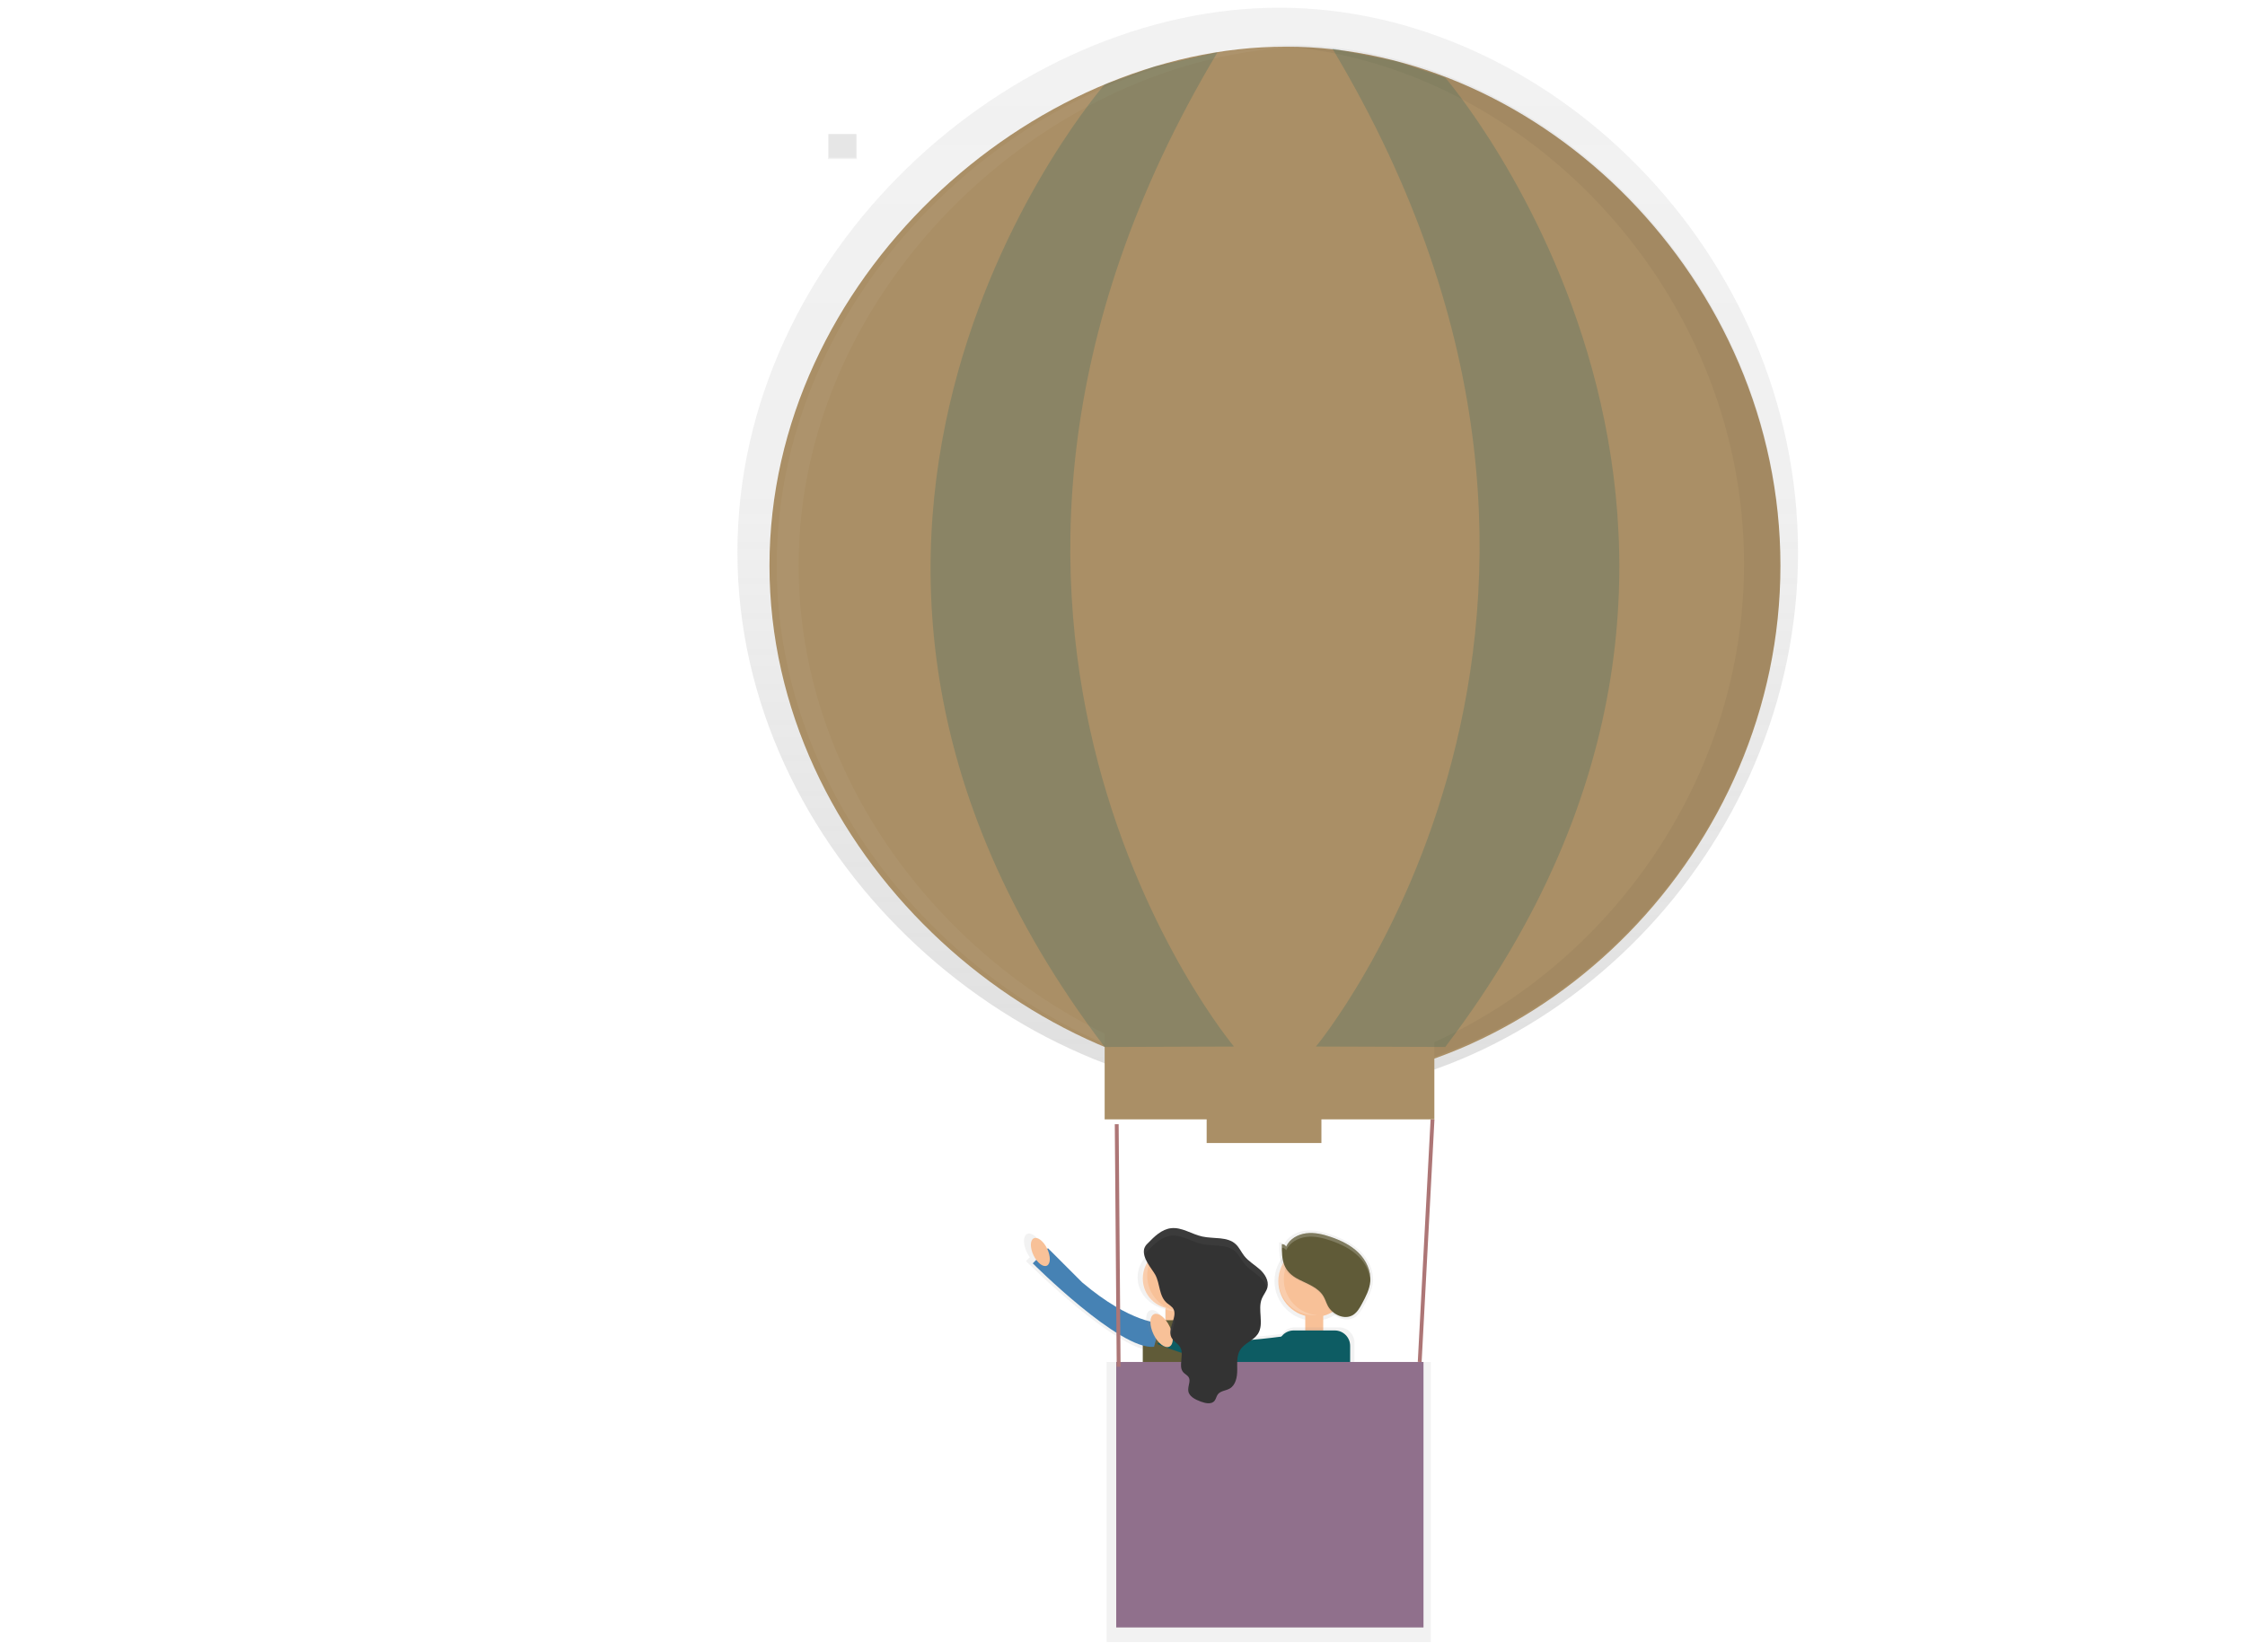 <svg width="1166" height="858" viewBox="0 0 1166 858" fill="none" xmlns="http://www.w3.org/2000/svg">
<path d="M933.86 286.87C933.86 443.1 803.35 569.74 664.39 569.74C525.43 569.74 383 443.1 383 286.87C383 130.64 525.43 4 664.39 4C803.35 4 933.86 130.65 933.86 286.87Z" fill="url(#paint0_linear)"/>
<path d="M924.71 293.87C924.71 442.78 800.31 563.5 667.85 563.5C535.39 563.5 399.65 442.79 399.65 293.87C399.65 144.95 535.4 24.24 667.86 24.24C800.32 24.24 924.71 145 924.71 293.87Z" fill="#AA8F66"/>
<path d="M628.67 663.58C628.67 654.17 620.2 646.58 609.75 646.58C599.3 646.58 590.83 654.21 590.83 663.58C590.83 671.51 596.83 678.16 605.02 680.06V693.39H614.48V680.06C622.64 678.16 628.67 671.52 628.67 663.58Z" fill="url(#paint1_linear)"/>
<path d="M560.53 665.71L541.37 646.55L540.99 646.93V646.84C538.99 642.6 535.59 639.98 533.47 640.99C531.35 642 531.27 646.27 533.3 650.51C533.735 651.42 534.254 652.287 534.85 653.1L532.85 655.1C532.85 655.1 581.85 704.1 600.99 701.95L604.6 688.59C604.6 688.59 588.22 689.13 560.53 665.71Z" fill="url(#paint2_linear)"/>
<path d="M609.29 679.92C617.994 679.92 625.05 672.864 625.05 664.16C625.05 655.456 617.994 648.4 609.29 648.4C600.586 648.4 593.53 655.456 593.53 664.16C593.53 672.864 600.586 679.92 609.29 679.92Z" fill="#F8C198"/>
<path d="M613.23 675.99H605.35V691.75H613.23V675.99Z" fill="#F8C198"/>
<path d="M617.05 685.84H601.53C597.112 685.84 593.53 689.422 593.53 693.84V748.77C593.53 753.188 597.112 756.77 601.53 756.77H617.05C621.468 756.77 625.05 753.188 625.05 748.77V693.84C625.05 689.422 621.468 685.84 617.05 685.84Z" fill="#605B38"/>
<path d="M602.78 687.27C602.78 687.27 587.62 687.81 562 666.13L544.27 648.4L536.39 656.28C536.39 656.28 581.71 701.6 599.39 699.63L602.78 687.27Z" fill="#4682B4"/>
<path d="M543.732 657.48C545.695 656.541 545.764 652.598 543.887 648.672C542.009 644.745 538.895 642.324 536.932 643.263C534.969 644.202 534.9 648.145 536.778 652.071C538.656 655.998 541.769 658.419 543.732 657.48Z" fill="#F8C198"/>
<path d="M682.59 686.12C693.984 686.12 703.22 676.884 703.22 665.49C703.22 654.096 693.984 644.86 682.59 644.86C671.196 644.86 661.96 654.096 661.96 665.49C661.96 676.884 671.196 686.12 682.59 686.12Z" fill="url(#paint3_linear)"/>
<path d="M682.59 684.14C692.89 684.14 701.24 675.79 701.24 665.49C701.24 655.19 692.89 646.84 682.59 646.84C672.29 646.84 663.94 655.19 663.94 665.49C663.94 675.79 672.29 684.14 682.59 684.14Z" fill="#F8C198"/>
<path d="M687.25 679.48H677.92V698.13H687.25V679.48Z" fill="#F8C198"/>
<path d="M695.53 689.56H672.43C671.166 689.563 669.921 689.87 668.8 690.455C667.68 691.04 666.716 691.885 665.99 692.92C648.44 695.2 612.33 698.72 608.67 689.56L606.99 690.82C606.689 689.666 606.277 688.544 605.76 687.47C603.44 682.63 599.6 679.64 597.18 680.8C594.76 681.96 594.67 686.8 596.99 691.66C597.755 693.28 598.767 694.771 599.99 696.08L598.99 696.85C598.99 696.85 635.92 712.4 664.58 710.46V769.13C664.585 771.221 665.418 773.225 666.897 774.703C668.375 776.182 670.379 777.015 672.47 777.02H695.57C697.661 777.015 699.665 776.182 701.143 774.703C702.622 773.225 703.455 771.221 703.46 769.13V697.44C703.452 695.344 702.612 693.337 701.126 691.859C699.639 690.382 697.626 689.555 695.53 689.56Z" fill="url(#paint4_linear)"/>
<path d="M693.23 691.14H671.93C667.512 691.14 663.93 694.722 663.93 699.14V767.07C663.93 771.488 667.512 775.07 671.93 775.07H693.23C697.648 775.07 701.23 771.488 701.23 767.07V699.14C701.23 694.722 697.648 691.14 693.23 691.14Z" fill="#0D5C63"/>
<path d="M674.42 693.05C674.42 693.05 614.97 702.79 610.31 691.13L600.98 698.13C600.98 698.13 645.28 716.78 673.25 709.79C701.22 702.8 674.42 693.05 674.42 693.05Z" fill="#0D5C63"/>
<path d="M607.344 699.551C609.665 698.441 609.745 693.772 607.522 689.124C605.299 684.475 601.614 681.607 599.293 682.717C596.971 683.828 596.891 688.496 599.114 693.145C601.337 697.793 605.022 700.661 607.344 699.551Z" fill="#F8C198"/>
<path d="M664.36 645.35C664.844 645.31 665.328 645.42 665.746 645.665C666.165 645.911 666.498 646.279 666.7 646.72C668.62 642.52 673.16 639.95 677.7 639.36C682.24 638.77 686.91 639.87 691.28 641.36C696.87 643.27 702.34 645.91 706.55 650.05C710.76 654.19 713.55 660.05 713.06 665.92C712.68 670.25 710.59 674.22 708.53 678.04C707.26 680.41 705.88 682.87 703.61 684.3C698.87 687.3 692.15 684.13 689.61 679.14C688.77 677.49 688.25 675.69 687.32 674.14C684.51 669.3 678.69 667.32 673.68 664.81C664.92 660.36 664.23 654.24 664.36 645.35Z" fill="url(#paint5_linear)"/>
<path d="M743.15 707.51H574.75V853H743.15V707.51Z" fill="url(#paint6_linear)"/>
<path d="M739.33 707.51H579.74V845.43H739.33V707.51Z" fill="#90708C"/>
<path d="M737.36 707.51L744.02 581.48" stroke="#AD7676" stroke-width="2" stroke-miterlimit="10"/>
<path d="M581 710L580 584" stroke="#AD7676" stroke-width="2" stroke-miterlimit="10"/>
<path opacity="0.2" d="M666.77 664.55C666.779 659.857 668.559 655.34 671.753 651.901C674.947 648.462 679.32 646.355 684 646C683.53 646 683.06 645.93 682.58 645.93C677.634 645.93 672.89 647.895 669.392 651.392C665.895 654.89 663.93 659.634 663.93 664.58C663.93 669.526 665.895 674.27 669.392 677.768C672.89 681.265 677.634 683.23 682.58 683.23C683.06 683.23 683.53 683.23 684 683.16C679.31 682.804 674.928 680.688 671.732 677.237C668.537 673.786 666.764 669.254 666.77 664.55Z" fill="white"/>
<path opacity="0.2" d="M595.82 662.66C595.822 657.958 597.601 653.431 600.8 649.986C603.999 646.54 608.381 644.431 613.07 644.08C612.6 644.08 612.13 644.01 611.65 644.01C606.704 644.01 601.96 645.975 598.462 649.472C594.965 652.97 593 657.714 593 662.66C593 667.606 594.965 672.35 598.462 675.848C601.96 679.345 606.704 681.31 611.65 681.31C612.13 681.31 612.6 681.31 613.07 681.24C608.381 680.889 603.999 678.78 600.8 675.334C597.601 671.889 595.822 667.362 595.82 662.66Z" fill="white"/>
<path d="M606.18 677C607.192 677.674 608.136 678.444 609 679.3C612.35 683.47 606 689.93 608.38 694.73C609.43 696.85 611.93 697.93 613.05 700.01C615.18 703.96 611.61 709.74 614.7 713.01C615.53 713.88 616.7 714.39 617.35 715.41C618.6 717.41 616.85 720.07 617.13 722.41C617.48 725.41 620.76 727.01 623.59 728.07C626 728.97 629.16 729.69 630.8 727.7C631.59 726.7 631.74 725.39 632.48 724.38C633.86 722.49 636.64 722.48 638.67 721.32C641.82 719.52 642.59 715.32 642.59 711.71C642.59 708.1 642.23 704.16 644.21 701.11C646.45 697.65 651.1 696.36 653.34 692.9C656.73 687.64 652.99 680.29 655.41 674.52C656.25 672.52 657.79 670.83 658.29 668.73C659.12 665.26 656.9 661.73 654.29 659.4C651.68 657.07 648.42 655.24 646.21 652.4C644.66 650.4 643.65 648.05 641.82 646.34C637.38 642.2 630.32 643.68 624.39 642.34C618.9 641.15 613.84 637.39 608.25 638.02C603.36 638.57 599.54 642.33 596.13 645.88C595.234 646.655 594.576 647.667 594.23 648.8C593.23 653.63 597.92 658.6 599.98 662.14C602.61 666.88 601.8 673.33 606.18 677Z" fill="#333333"/>
<g opacity="0.2">
<path opacity="0.2" d="M596.07 649.79C599.48 646.24 603.3 642.48 608.19 641.93C613.77 641.3 618.84 645.06 624.33 646.25C630.26 647.54 637.33 646.06 641.76 650.25C643.59 651.96 644.6 654.35 646.15 656.31C648.36 659.1 651.58 660.89 654.23 663.31C656.07 664.863 657.438 666.9 658.18 669.19C658.18 669.08 658.25 668.97 658.28 668.86C659.11 665.39 656.89 661.86 654.23 659.53C651.57 657.2 648.36 655.37 646.15 652.53C644.6 650.53 643.59 648.18 641.76 646.47C637.32 642.33 630.26 643.81 624.33 642.47C618.84 641.28 613.78 637.52 608.19 638.15C603.3 638.7 599.48 642.46 596.07 646.01C595.174 646.785 594.516 647.797 594.17 648.93C593.967 650.033 594.012 651.167 594.3 652.25C594.713 651.316 595.316 650.478 596.07 649.79Z" fill="white"/>
<path opacity="0.2" d="M617.47 719.43C617.194 720.405 617.079 721.418 617.13 722.43C617.173 722.8 617.264 723.163 617.4 723.51C617.72 722.09 618.07 720.66 617.47 719.43Z" fill="white"/>
<path opacity="0.2" d="M613.64 705.59C613.371 707.243 613.331 708.926 613.52 710.59C613.783 708.936 613.824 707.255 613.64 705.59Z" fill="white"/>
<path opacity="0.2" d="M654.76 688.36C654.856 686.185 654.799 684.007 654.59 681.84C654.493 684.015 654.55 686.193 654.76 688.36Z" fill="white"/>
<path opacity="0.2" d="M642.55 712.82C642.55 712.46 642.55 712.1 642.55 711.75C642.55 711.57 642.55 711.39 642.55 711.21C642.56 711.75 642.55 712.29 642.55 712.82Z" fill="white"/>
<path opacity="0.2" d="M609.73 684.42C609.01 687.57 607.18 691.03 608.08 693.97C608.78 690.68 610.7 687.21 609.73 684.42Z" fill="white"/>
</g>
<path d="M665.77 646.32C666.225 646.283 666.68 646.387 667.074 646.618C667.467 646.848 667.78 647.195 667.97 647.61C669.78 643.61 674.05 641.23 678.37 640.67C682.69 640.11 687.05 641.15 691.17 642.56C696.44 644.36 701.59 646.85 705.56 650.75C709.53 654.65 712.18 660.16 711.69 665.75C711.33 669.83 709.36 673.57 707.42 677.17C706.22 679.4 704.92 681.72 702.78 683.07C698.31 685.88 691.98 682.91 689.57 678.21C688.78 676.66 688.29 674.96 687.41 673.46C684.76 668.9 679.27 667.04 674.56 664.67C666.29 660.48 665.64 654.71 665.77 646.32Z" fill="#605B38"/>
<path opacity="0.2" d="M665.77 648.22C666.225 648.183 666.68 648.287 667.074 648.518C667.467 648.748 667.78 649.095 667.97 649.51C669.78 645.51 674.05 643.13 678.37 642.57C682.69 642.01 687.05 643.05 691.17 644.46C696.44 646.26 701.59 648.75 705.56 652.65C709.076 655.985 711.262 660.484 711.71 665.31C712.04 659.9 709.43 654.57 705.56 650.76C701.69 646.95 696.44 644.37 691.17 642.57C687.05 641.16 682.68 640.12 678.37 640.68C674.06 641.24 669.78 643.68 667.97 647.62C667.78 647.205 667.467 646.858 667.074 646.628C666.68 646.397 666.225 646.293 665.77 646.33C665.77 647.14 665.77 647.93 665.77 648.69C665.76 648.53 665.76 648.37 665.77 648.22Z" fill="white"/>
<path d="M686.31 572.96H626.71V593.77H686.31V572.96Z" fill="#AA8F66"/>
<g opacity="0.2">
<path opacity="0.2" d="M667.86 23.3C664.7 23.3 661.55 23.39 658.39 23.53C787.25 29.09 905.8 147.53 905.8 292.93C905.8 438.33 787.24 556.77 658.39 562.33C661.55 562.47 664.71 562.56 667.86 562.56C800.31 562.56 924.72 441.84 924.72 292.93C924.72 144.02 800.31 23.3 667.86 23.3Z" fill="black"/>
</g>
<g opacity="0.2">
<path opacity="0.2" d="M414.78 293.87C414.78 147.09 546.68 27.7 677.31 24.32C675.42 24.32 673.53 24.24 671.64 24.24C539.19 24.24 403.43 145 403.43 293.87C403.43 442.74 539.19 563.5 671.64 563.5C673.53 563.5 675.42 563.5 677.31 563.42C546.69 560 414.78 440.66 414.78 293.87Z" fill="white"/>
</g>
<path d="M744.97 525.66H573.73V581.48H744.97V525.66Z" fill="#AA8F66"/>
<path opacity="0.2" d="M573.72 43.88C573.72 43.88 370.32 276.37 573.72 543.88L640.89 543.65C640.89 543.65 455.46 322.65 632.38 27.1L599.27 34.65L573.72 43.88Z" fill="#0D5C63"/>
<path opacity="0.2" d="M750.64 40.33C750.64 40.33 954.04 276.33 750.64 543.87L683.47 543.64C683.47 543.64 868.9 320.76 691.98 25.2L725.07 31.81L750.64 40.33Z" fill="#0D5C63"/>
<path d="M445.01 69.68H430V82.64H445.01V69.68Z" fill="url(#paint7_linear)"/>
<path d="M444.67 69.68H430.45V81.97H444.67V69.68Z" fill="#E6E6E6"/>
<g opacity="0.2">
<path opacity="0.2" d="M433.81 70.74C433.795 70.829 433.795 70.921 433.81 71.01C433.806 71.043 433.806 71.077 433.81 71.11C433.852 70.99 433.852 70.86 433.81 70.74Z" fill="white"/>
<path opacity="0.2" d="M433.47 69.5C433.45 69.646 433.45 69.794 433.47 69.94C433.489 69.794 433.489 69.646 433.47 69.5Z" fill="white"/>
</g>
<g opacity="0.2">
<path opacity="0.2" d="M917.32 83.27C917.299 83.396 917.299 83.524 917.32 83.65C917.315 83.693 917.315 83.737 917.32 83.78C917.377 83.615 917.377 83.435 917.32 83.27Z" fill="white"/>
<path opacity="0.2" d="M916.84 81.55C916.812 81.756 916.812 81.964 916.84 82.17C916.868 81.964 916.868 81.756 916.84 81.55Z" fill="white"/>
</g>
<defs>
<linearGradient id="paint0_linear" x1="658.43" y1="569.75" x2="658.43" y2="4" gradientUnits="userSpaceOnUse">
<stop stop-color="#808080" stop-opacity="0.25"/>
<stop offset="0.54" stop-color="#808080" stop-opacity="0.12"/>
<stop offset="1" stop-color="#808080" stop-opacity="0.1"/>
</linearGradient>
<linearGradient id="paint1_linear" x1="26574.8" y1="34227.6" x2="26574.8" y2="32035" gradientUnits="userSpaceOnUse">
<stop stop-color="#808080" stop-opacity="0.25"/>
<stop offset="0.54" stop-color="#808080" stop-opacity="0.12"/>
<stop offset="1" stop-color="#808080" stop-opacity="0.1"/>
</linearGradient>
<linearGradient id="paint2_linear" x1="47479.7" y1="45103.6" x2="47479.7" y2="41354.8" gradientUnits="userSpaceOnUse">
<stop stop-color="#808080" stop-opacity="0.25"/>
<stop offset="0.54" stop-color="#808080" stop-opacity="0.12"/>
<stop offset="1" stop-color="#808080" stop-opacity="0.1"/>
</linearGradient>
<linearGradient id="paint3_linear" x1="31550.9" y1="29160.5" x2="31550.9" y2="27458.5" gradientUnits="userSpaceOnUse">
<stop stop-color="#808080" stop-opacity="0.25"/>
<stop offset="0.54" stop-color="#808080" stop-opacity="0.12"/>
<stop offset="1" stop-color="#808080" stop-opacity="0.1"/>
</linearGradient>
<linearGradient id="paint4_linear" x1="79147.6" y1="77953.9" x2="79147.6" y2="68647.4" gradientUnits="userSpaceOnUse">
<stop stop-color="#808080" stop-opacity="0.25"/>
<stop offset="0.54" stop-color="#808080" stop-opacity="0.12"/>
<stop offset="1" stop-color="#808080" stop-opacity="0.1"/>
</linearGradient>
<linearGradient id="paint5_linear" x1="38005.6" y1="33464.8" x2="38005.6" y2="31324" gradientUnits="userSpaceOnUse">
<stop stop-color="#808080" stop-opacity="0.25"/>
<stop offset="0.54" stop-color="#808080" stop-opacity="0.12"/>
<stop offset="1" stop-color="#808080" stop-opacity="0.1"/>
</linearGradient>
<linearGradient id="paint6_linear" x1="122665" y1="125538" x2="122665" y2="104371" gradientUnits="userSpaceOnUse">
<stop stop-color="#808080" stop-opacity="0.25"/>
<stop offset="0.54" stop-color="#808080" stop-opacity="0.12"/>
<stop offset="1" stop-color="#808080" stop-opacity="0.1"/>
</linearGradient>
<linearGradient id="paint7_linear" x1="7053.32" y1="1231.41" x2="7053.32" y2="1063.45" gradientUnits="userSpaceOnUse">
<stop stop-color="#808080" stop-opacity="0.25"/>
<stop offset="0.54" stop-color="#808080" stop-opacity="0.12"/>
<stop offset="1" stop-color="#808080" stop-opacity="0.1"/>
</linearGradient>
</defs>
</svg>
